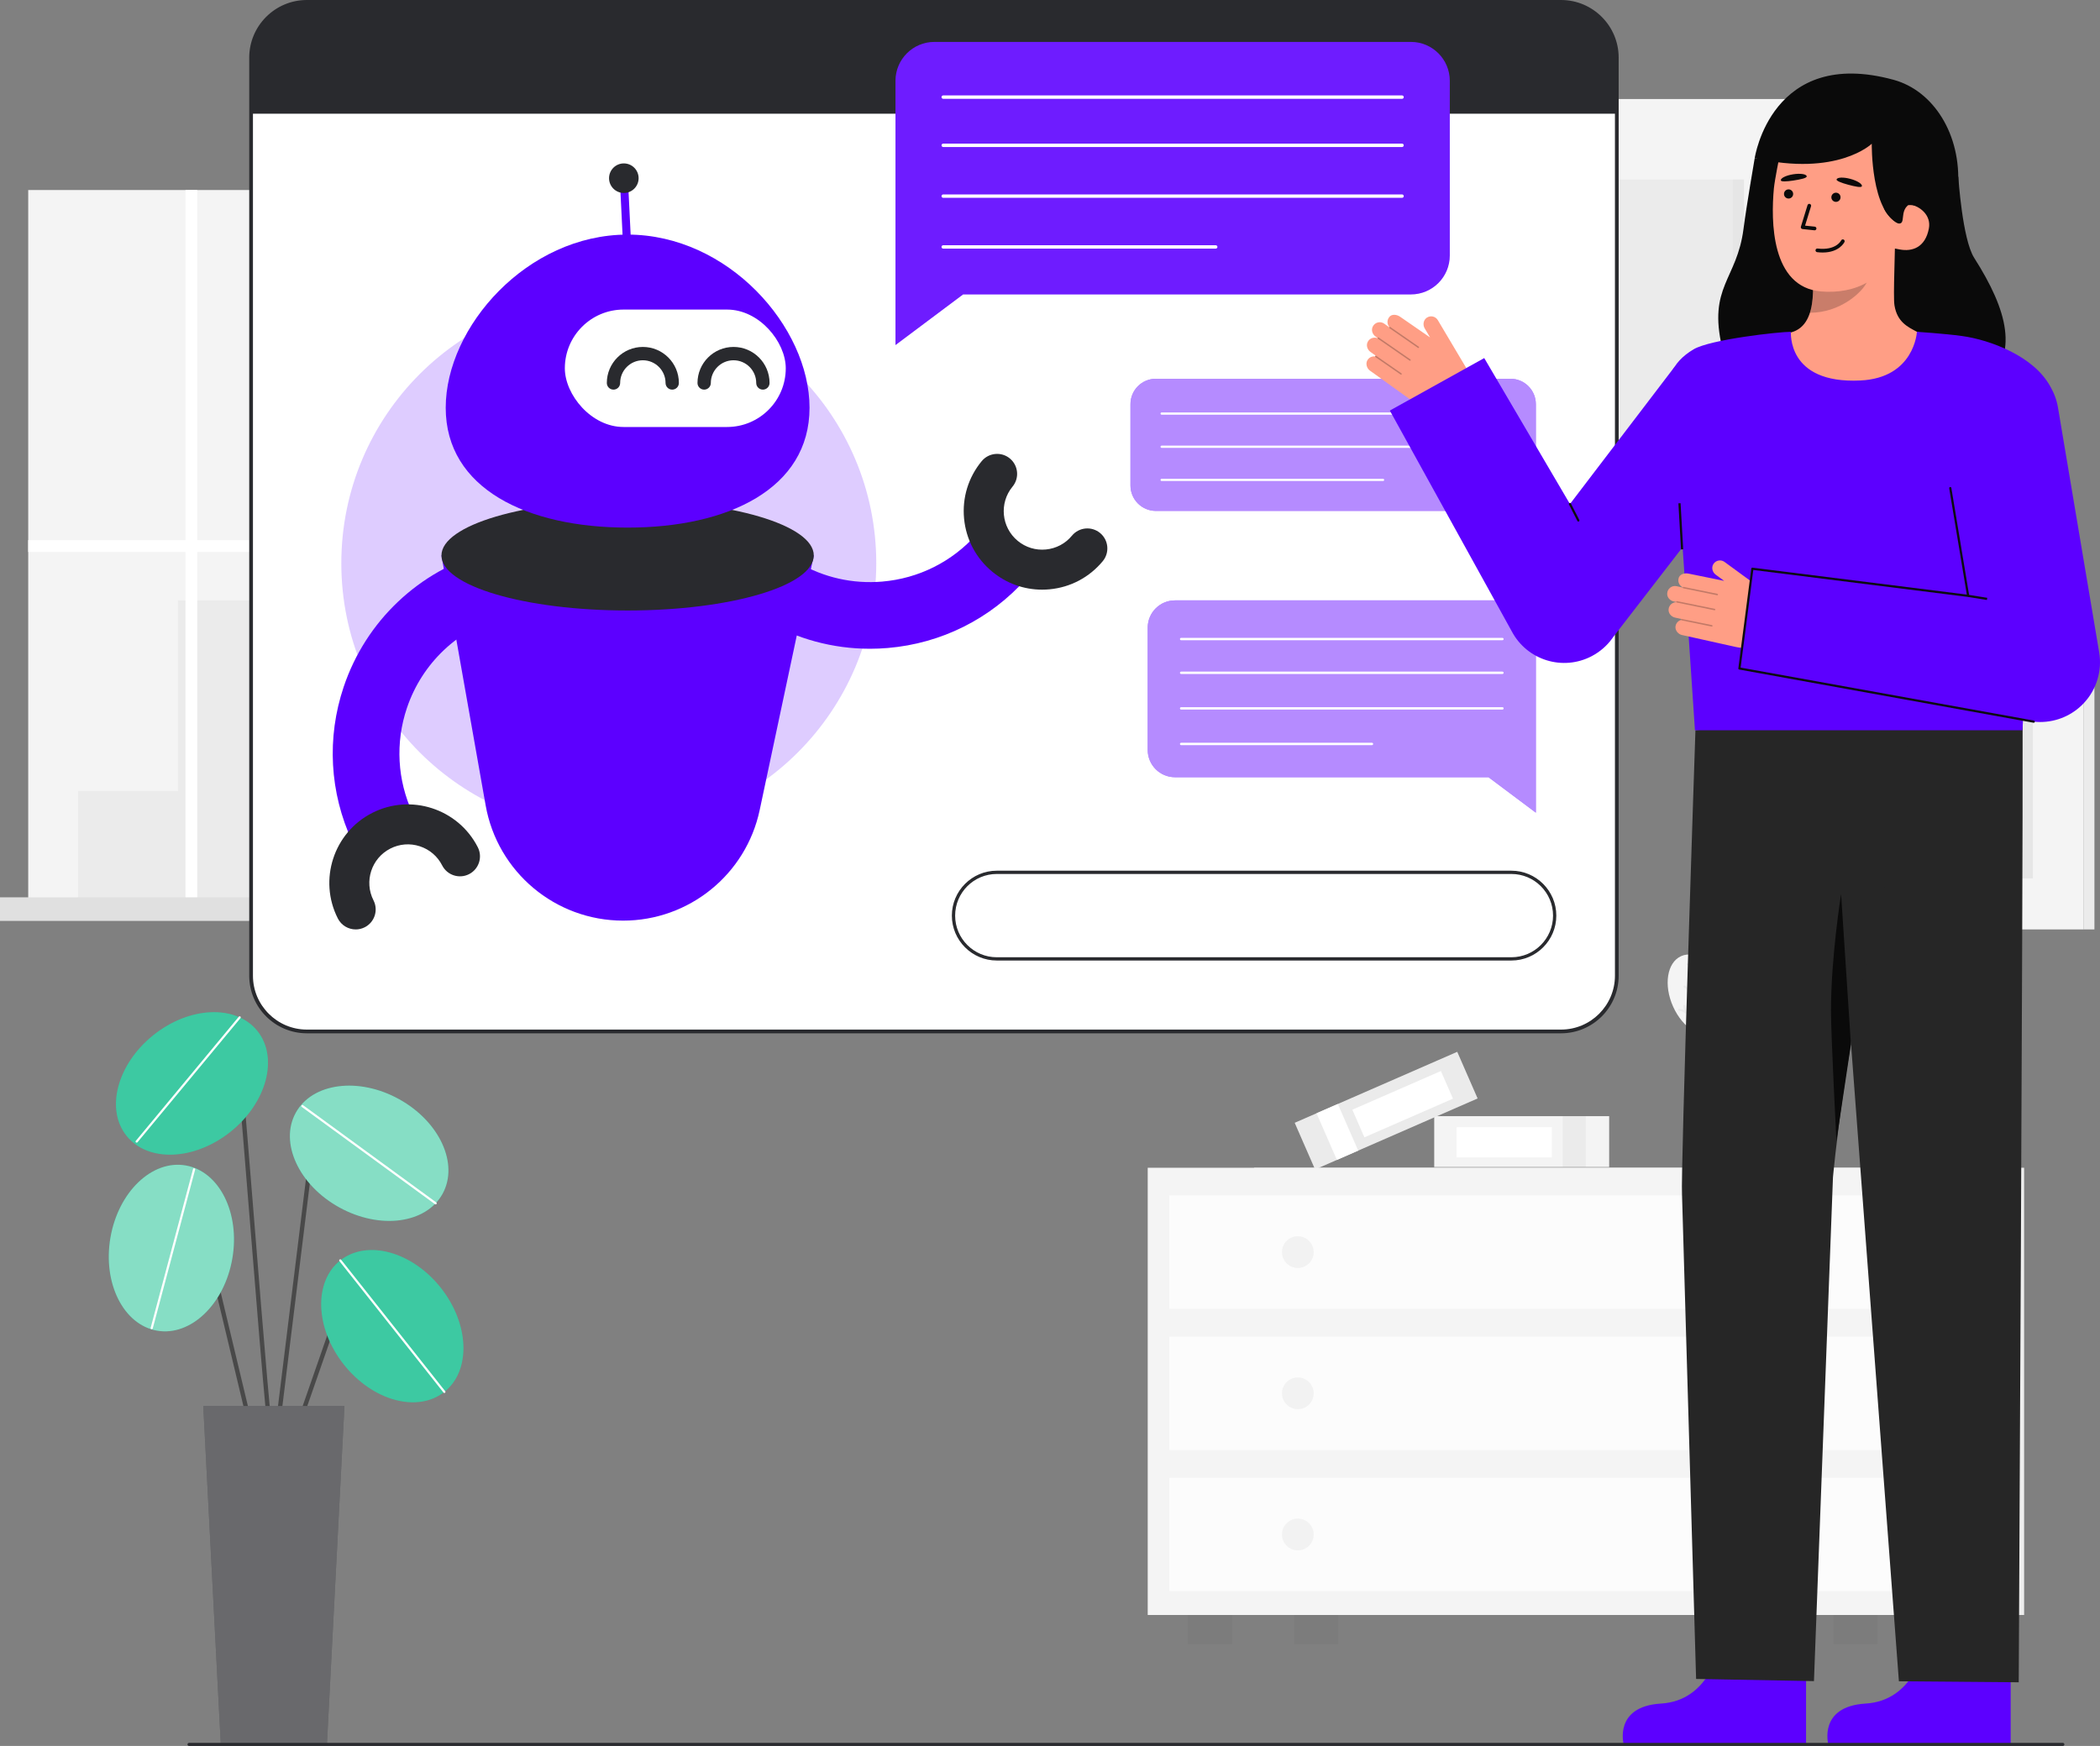 <svg id="Layer_2" data-name="Layer 2" xmlns="http://www.w3.org/2000/svg" viewBox="0 0 964.269 801.862" style="width: 100%; height: 100%;">
  <rect x="0" y="0" width="964.269" height="801.862" fill="#808080" stroke="none"/>
  <g id="Layer_2-2" data-name="Layer 2">
    <g>
      <g>
        <g>
          <ellipse cx="803.972" cy="480.637" rx="26.681" ry="17.399" transform="translate(88.8 1085.544) rotate(-71.097)" fill="#f4f4f4"></ellipse>
          <ellipse cx="779.987" cy="457.047" rx="12.859" ry="19.654" transform="translate(-118.921 360.942) rotate(-24.266)" fill="#f4f4f4"></ellipse>
        </g>
        <path d="m775.819,497.964h34.632c6.339,0,11.485,5.146,11.485,11.485v15.757c0,6.339-5.146,11.485-11.485,11.485h-34.632v-38.727h0Z" fill="#f4f4f4"></path>
        <g fill="none" opacity=".05">
          <path d="m775.819,497.964h34.632c6.339,0,11.485,5.146,11.485,11.485v15.757c0,6.339-5.146,11.485-11.485,11.485h-34.632v-38.727h0Z" fill="#292a2e"></path>
        </g>
        <g fill="none" opacity=".05">
          <path d="m817.513,471.229c-.014,0-.028,0-.043-.003-.142-.014-.267-.098-.334-.224-.178-.335-.089-.703-.024-.972.199-.837.146-1.751-.144-2.523-.083-.22.03-.466.251-.55.219-.082.467.029.55.251.279.745.375,1.599.281,2.415.511-.461,1.068-.847,1.647-1.138.209-.106.466-.023.573.189.106.21.022.467-.189.573-.82.413-1.594,1.045-2.239,1.826-.082.098-.203.155-.33.155Z" fill="#292a2e"></path>
          <path d="m804.56,461.057c-.055,0-.11-.011-.163-.033-.35-.144-.512-.486-.631-.736-.367-.776-.975-1.442-1.675-1.845-.204-.118-.275-.379-.158-.583.118-.205.38-.275.583-.158.678.39,1.282.98,1.717,1.665.107-.69.295-1.352.558-1.954.095-.216.348-.312.562-.22.216.094.315.346.22.562-.375.857-.578,1.852-.587,2.878-.002.142-.073.274-.191.352-.071.047-.154.071-.236.071Z" fill="#292a2e"></path>
          <path d="m793.64,474.835c-.055,0-.11-.011-.162-.032-.349-.143-.511-.482-.628-.73-.371-.783-.98-1.448-1.68-1.852-.204-.118-.275-.379-.158-.583.118-.205.38-.275.583-.158.678.39,1.282.98,1.718,1.666.105-.691.294-1.352.557-1.955.095-.216.347-.312.562-.22.216.094.315.346.22.562-.375.858-.578,1.852-.587,2.877,0,.142-.073.274-.191.352-.071.048-.154.072-.236.072Z" fill="#292a2e"></path>
          <path d="m805.233,472.752c-.055,0-.11-.011-.162-.032-.35-.144-.512-.485-.63-.734-.37-.778-.978-1.444-1.678-1.847-.204-.118-.275-.38-.157-.584s.378-.274.584-.157c.676.39,1.28.98,1.716,1.665.106-.69.294-1.352.557-1.954.094-.216.349-.313.562-.22.216.094.315.346.22.562-.375.858-.578,1.852-.587,2.877,0,.142-.073.274-.191.352-.071.048-.154.072-.236.072Z" fill="#292a2e"></path>
          <path d="m812.606,484.796c-.067,0-.134-.016-.194-.047-.127-.065-.213-.189-.229-.33-.045-.377.168-.685.324-.911.486-.706.763-1.575.769-2.402.002-.235.193-.424.427-.424h.003c.236.002.426.194.424.431-.007.803-.224,1.639-.608,2.366.645-.239,1.305-.39,1.952-.445.229-.018.442.154.461.39.02.235-.154.442-.39.461-.91.077-1.855.373-2.733.857-.063.036-.135.053-.206.053Z" fill="#292a2e"></path>
          <path d="m794.618,492.219c-.059,0-.119-.013-.175-.038-.345-.155-.496-.502-.607-.756-.344-.787-.932-1.472-1.62-1.897-.201-.124-.263-.388-.139-.588.125-.201.388-.26.588-.139.664.411,1.251,1.02,1.665,1.719.127-.686.335-1.341.617-1.936.102-.214.358-.301.57-.203.213.102.304.356.203.57-.401.844-.634,1.832-.674,2.857-.006.142-.082.272-.202.346-.069.043-.147.064-.225.064Z" fill="#292a2e"></path>
          <path d="m805.321,496.186c-.014,0-.029,0-.043-.003-.143-.014-.268-.099-.335-.225-.176-.334-.088-.7-.025-.967.2-.843.147-1.756-.142-2.527-.083-.221.028-.467.249-.55.219-.084.467.029.55.249.28.745.376,1.6.282,2.416.511-.462,1.068-.848,1.647-1.139.209-.106.466-.023.573.189.106.21.022.467-.189.573-.819.413-1.593,1.045-2.238,1.827-.082.098-.203.155-.33.155Z" fill="#292a2e"></path>
        </g>
        <g fill="none" opacity=".05">
          <path d="m786.133,455.42c-.014,0-.028,0-.043-.003-.142-.014-.267-.098-.334-.224-.178-.335-.089-.703-.024-.972.199-.837.146-1.751-.144-2.523-.083-.22.03-.466.251-.55.219-.083.466.03.55.251.279.745.375,1.599.281,2.415.511-.461,1.068-.847,1.647-1.138.209-.105.466-.023.573.189.106.21.022.467-.189.573-.82.413-1.594,1.045-2.239,1.826-.082.098-.203.155-.33.155Z" fill="#292a2e"></path>
          <path d="m777.153,445.856c-.055,0-.11-.011-.162-.032-.35-.144-.512-.485-.63-.734-.37-.778-.978-1.444-1.678-1.847-.204-.118-.275-.38-.157-.584.118-.204.378-.274.584-.157.676.39,1.28.98,1.716,1.665.106-.69.294-1.352.557-1.954.095-.216.348-.313.562-.22.216.094.315.346.22.562-.375.858-.578,1.852-.587,2.877,0,.142-.073.274-.191.352-.071.048-.154.072-.236.072Z" fill="#292a2e"></path>
          <path d="m775.712,456.031c-.055,0-.11-.011-.163-.033-.35-.144-.512-.486-.631-.736-.367-.776-.975-1.442-1.675-1.845-.204-.118-.275-.379-.158-.583.118-.205.38-.275.583-.158.678.39,1.282.98,1.717,1.665.107-.69.295-1.352.558-1.954.095-.216.348-.314.562-.22.216.094.315.346.22.562-.375.857-.578,1.852-.587,2.878-.002.142-.073.274-.191.352-.071.047-.154.071-.236.071Z" fill="#292a2e"></path>
          <path d="m783.086,468.075c-.067,0-.134-.016-.195-.048-.127-.065-.213-.189-.229-.33-.043-.375.169-.684.324-.909.486-.706.763-1.575.771-2.403.003-.234.193-.423.427-.423h.004c.235.003.426.195.423.431-.008.803-.225,1.639-.609,2.365.646-.24,1.306-.391,1.952-.445.212-.022.441.154.461.39.02.234-.155.441-.39.461-.907.075-1.852.372-2.732.857-.064.036-.135.053-.206.053Z" fill="#292a2e"></path>
          <path d="m774.151,465.422c-.337,0-.607-.205-.809-.358-.679-.515-1.516-.817-2.316-.842-.236-.008-.421-.205-.414-.441s.204-.431.441-.414c.78.025,1.586.264,2.285.668-.22-.668-.354-1.349-.392-2.015-.013-.235.166-.437.402-.451.263-.023.438.167.451.402.054.938.323,1.917.777,2.829.063.125.06.274-.008.396s-.191.204-.33.219c-.029.003-.058.005-.086.005Z" fill="#292a2e"></path>
        </g>
      </g>
      <g>
        <rect x="658.563" y="512.619" width="80.326" height="23.372" fill="#f4f4f4"></rect>
        <rect x="717.577" y="512.619" width="10.525" height="23.372" fill="#292a2e" opacity=".05"></rect>
        <rect x="668.827" y="517.699" width="43.764" height="13.85" fill="#fff"></rect>
      </g>
      <g>
        <rect x="595.767" y="498.392" width="81.445" height="23.372" transform="translate(-150.953 297.399) rotate(-23.594)" fill="#f4f4f4"></rect>
        <rect x="595.767" y="498.392" width="81.445" height="23.372" transform="translate(-150.953 297.399) rotate(-23.594)" fill="#292a2e" opacity=".05"></rect>
        <rect x="608.748" y="508.178" width="10.672" height="23.372" transform="translate(-156.743 289.249) rotate(-23.594)" fill="#fff"></rect>
        <rect x="621.879" y="500.191" width="44.373" height="13.85" transform="translate(-149.135 300.184) rotate(-23.594)" fill="#fff"></rect>
      </g>
      <g>
        <g>
          <rect x="594.352" y="741.712" width="20.186" height="13.481" fill="#292a2e" opacity=".05"></rect>
          <rect x="890.732" y="741.712" width="20.186" height="13.481" fill="#292a2e" opacity=".05"></rect>
        </g>
        <rect x="575.848" y="536.317" width="353.574" height="205.395" fill="#f4f4f4"></rect>
        <rect x="575.848" y="536.317" width="353.574" height="205.395" fill="#292a2e" opacity=".03"></rect>
        <rect x="527.004" y="536.317" width="353.574" height="205.395" fill="#f4f4f4"></rect>
        <g>
          <rect x="545.508" y="741.712" width="20.186" height="13.481" fill="#292a2e" opacity=".05"></rect>
          <rect x="841.888" y="741.712" width="20.186" height="13.481" fill="#292a2e" opacity=".05"></rect>
        </g>
        <rect x="536.897" y="549.016" width="333.786" height="52.094" fill="#fff" opacity=".7"></rect>
        <rect x="536.897" y="613.861" width="333.786" height="52.094" fill="#fff" opacity=".7"></rect>
        <rect x="536.897" y="678.704" width="333.786" height="52.094" fill="#fff" opacity=".7"></rect>
        <g>
          <circle cx="595.934" cy="575.063" r="7.289" fill="#292a2e" opacity=".05"></circle>
          <circle cx="811.647" cy="575.063" r="7.289" fill="#292a2e" opacity=".05"></circle>
        </g>
        <g>
          <circle cx="595.934" cy="639.908" r="7.289" fill="#292a2e" opacity=".05"></circle>
          <circle cx="811.647" cy="639.908" r="7.289" fill="#292a2e" opacity=".05"></circle>
        </g>
        <g>
          <circle cx="595.934" cy="704.752" r="7.289" fill="#292a2e" opacity=".05"></circle>
          <circle cx="811.647" cy="704.752" r="7.289" fill="#292a2e" opacity=".05"></circle>
        </g>
      </g>
      <g>
        <rect x="673.335" y="45.48" width="155.853" height="202.861" fill="#f4f4f4"></rect>
        <rect x="829.187" y="45.48" width="5.056" height="202.861" transform="translate(1663.43 293.821) rotate(180)" fill="#f4f4f4"></rect>
        <rect x="829.187" y="45.48" width="5.056" height="202.861" transform="translate(1663.43 293.821) rotate(180)" fill="#292a2e" opacity=".05"></rect>
        <rect x="701.725" y="82.434" width="99.071" height="128.954" fill="#292a2e" opacity=".05"></rect>
        <rect x="795.633" y="82.434" width="5.163" height="128.954" fill="#292a2e" opacity=".03"></rect>
        <rect x="829.187" y="298.227" width="127.462" height="128.633" fill="#f4f4f4"></rect>
        <rect x="852.406" y="321.659" width="81.024" height="81.768" fill="#292a2e" opacity=".05"></rect>
        <rect x="956.649" y="298.227" width="5.056" height="128.633" transform="translate(1918.354 725.087) rotate(180)" fill="#f4f4f4"></rect>
        <rect x="956.649" y="298.227" width="5.056" height="128.633" transform="translate(1918.354 725.087) rotate(180)" fill="#292a2e" opacity=".05"></rect>
        <rect x="928.267" y="321.659" width="5.163" height="81.768" fill="#292a2e" opacity=".03"></rect>
      </g>
      <g>
        <rect id="c_3_c" x="12.956" y="87.275" width="325.24" height="325.24" fill="#f4f4f4"></rect>
        <rect id="c_3_c-2" data-name="c_3_c" x="338.197" y="87.275" width="3.728" height="325.24" fill="#f4f4f4"></rect>
        <rect id="c_3_c-3" data-name="c_3_c" x="338.197" y="87.275" width="3.728" height="325.24" fill="#292a2e" opacity=".05"></rect>
        <polygon id="c_3_c-4" data-name="c_3_c" points="259.406 311.392 259.406 226.299 189.702 226.299 189.702 275.736 81.73 275.736 81.73 363.272 35.84 363.272 35.84 412.515 81.73 412.515 90.57 412.515 322.551 412.515 322.551 311.392 259.406 311.392" fill="#292a2e" opacity=".05"></polygon>
        <g id="c_3_wh">
          <rect id="c_3_wh-2" data-name="c_3_wh" x="198.649" y="235.538" width="50.759" height="9.239" fill="#fffffa" opacity=".34"></rect>
          <rect id="c_3_wh-3" data-name="c_3_wh" x="198.649" y="254.684" width="50.759" height="9.239" fill="#fffffa" opacity=".34"></rect>
          <rect id="c_3_wh-4" data-name="c_3_wh" x="198.649" y="273.829" width="50.759" height="9.239" fill="#fffffa" opacity=".34"></rect>
        </g>
        <g id="c_3_wh-5" data-name="c_3_wh">
          <rect id="c_3_wh-6" data-name="c_3_wh" x="304.195" y="320.361" width="9.356" height="9.239" fill="#fffffa" opacity=".34"></rect>
          <rect id="c_3_wh-7" data-name="c_3_wh" x="304.195" y="339.506" width="9.356" height="9.239" fill="#fffffa" opacity=".34"></rect>
          <rect id="c_3_wh-8" data-name="c_3_wh" x="304.195" y="358.652" width="9.356" height="9.239" fill="#fffffa" opacity=".34"></rect>
          <rect id="c_3_wh-9" data-name="c_3_wh" x="286.887" y="320.361" width="9.356" height="9.239" fill="#fffffa" opacity=".34"></rect>
          <rect id="c_3_wh-10" data-name="c_3_wh" x="286.887" y="339.506" width="9.356" height="9.239" fill="#fffffa" opacity=".34"></rect>
          <rect id="c_3_wh-11" data-name="c_3_wh" x="286.887" y="358.652" width="9.356" height="9.239" fill="#fffffa" opacity=".34"></rect>
          <rect id="c_3_wh-12" data-name="c_3_wh" x="270.047" y="320.361" width="9.356" height="9.239" fill="#fffffa" opacity=".34"></rect>
          <rect id="c_3_wh-13" data-name="c_3_wh" x="270.047" y="339.506" width="9.356" height="9.239" fill="#fffffa" opacity=".34"></rect>
          <rect id="c_3_wh-14" data-name="c_3_wh" x="270.047" y="358.652" width="9.356" height="9.239" fill="#fffffa" opacity=".34"></rect>
        </g>
        <polygon points="338.197 248.071 272.753 248.071 272.753 87.275 267.341 87.275 267.341 248.071 90.57 248.071 90.57 87.275 85.158 87.275 85.158 248.071 12.956 248.071 12.956 253.483 85.158 253.483 85.158 412.515 90.57 412.515 90.57 253.483 267.341 253.483 267.341 412.515 272.753 412.515 272.753 253.483 338.197 253.483 338.197 248.071" fill="#fff"></polygon>
        <rect id="c_3_c-5" data-name="c_3_c" y="412.123" width="351.153" height="10.816" fill="#f4f4f4"></rect>
        <rect id="c_3_c-6" data-name="c_3_c" y="412.123" width="351.153" height="10.816" fill="#292a2e" opacity=".1"></rect>
        <rect id="c_3_c-7" data-name="c_3_c" x="351.153" y="412.123" width="5.07" height="10.816" fill="#292a2e" opacity=".1"></rect>
        <rect id="c_3_c-8" data-name="c_3_c" x="351.153" y="412.123" width="5.07" height="10.816" fill="#292a2e" opacity=".1"></rect>
      </g>
      <g>
        <g>
          <rect x="115.295" y=".854" width="627.105" height="472.854" rx="25.607" ry="25.607" transform="translate(857.695 474.561) rotate(-180)" fill="#fff"></rect>
          <path d="m114.441,448.101V26.461C114.441,11.87,126.311,0,140.901,0h575.891c14.59,0,26.461,11.87,26.461,26.461v421.64c0,14.59-11.87,26.461-26.461,26.461H140.901c-14.591,0-26.461-11.87-26.461-26.461ZM140.901,1.707c-13.649,0-24.753,11.104-24.753,24.753v421.64c0,13.649,11.105,24.753,24.753,24.753h575.891c13.649,0,24.753-11.104,24.753-24.753V26.461c0-13.649-11.104-24.753-24.753-24.753H140.901Z" fill="#292a2e"></path>
        </g>
        <path d="m115.295,26.457v25.767s627.102,0,627.102,0v-25.767c0-14.142-11.465-25.607-25.607-25.607H140.902c-14.142,0-25.607,11.465-25.607,25.607Z" fill="#292a2e"></path>
      </g>
      <g>
        <path d="m539.524,356.952h143.963s21.739,16.282,21.739,16.282v-84.971c0-6.915-5.605-12.52-12.52-12.52h-153.182c-6.915,0-12.52,5.605-12.52,12.52v56.169c0,6.915,5.605,12.52,12.52,12.52Z" fill="#5C00FF"></path>
        <path d="m539.524,356.952h143.963s21.739,16.282,21.739,16.282v-84.971c0-6.915-5.605-12.52-12.52-12.52h-153.182c-6.915,0-12.52,5.605-12.52,12.52v56.169c0,6.915,5.605,12.52,12.52,12.52Z" fill="#fff" opacity=".11"></path>
        <path d="m539.524,356.952h143.963s21.739,16.282,21.739,16.282v-84.971c0-6.915-5.605-12.52-12.52-12.52h-153.182c-6.915,0-12.52,5.605-12.52,12.52v56.169c0,6.915,5.605,12.52,12.52,12.52Z" fill="#fff" opacity=".49"></path>
        <path d="m542.349,309.541h147.532c.301,0,.545-.244.545-.545s-.244-.545-.545-.545h-147.532c-.301,0-.545.244-.545.545,0,.301.244.545.545.545Z" fill="#fff"></path>
        <path d="m542.349,294.042h147.532c.301,0,.545-.244.545-.545s-.244-.545-.545-.545h-147.532c-.301,0-.545.244-.545.545s.244.545.545.545Z" fill="#fff"></path>
        <path d="m542.349,325.881h147.532c.301,0,.545-.244.545-.545s-.244-.545-.545-.545h-147.532c-.301,0-.545.244-.545.545,0,.301.244.545.545.545Z" fill="#fff"></path>
        <path d="m542.349,342.221h87.62c.301,0,.545-.244.545-.545s-.244-.545-.545-.545h-87.62c-.301,0-.545.244-.545.545s.244.545.545.545Z" fill="#fff"></path>
      </g>
      <g>
        <path d="m530.758,234.647h154.203s20.265,15.178,20.265,15.178v-64.21c0-6.446-5.225-11.671-11.671-11.671h-162.797c-6.446,0-11.671,5.225-11.671,11.671v37.36c0,6.446,5.225,11.671,11.671,11.671Z" fill="#5C00FF"></path>
        <path d="m530.758,234.647h154.203s20.265,15.178,20.265,15.178v-64.21c0-6.446-5.225-11.671-11.671-11.671h-162.797c-6.446,0-11.671,5.225-11.671,11.671v37.36c0,6.446,5.225,11.671,11.671,11.671Z" fill="#fff" opacity=".11"></path>
        <path d="m530.758,234.647h154.203s20.265,15.178,20.265,15.178v-64.21c0-6.446-5.225-11.671-11.671-11.671h-162.797c-6.446,0-11.671,5.225-11.671,11.671v37.36c0,6.446,5.225,11.671,11.671,11.671Z" fill="#fff" opacity=".49"></path>
        <path d="m533.391,190.45h157.53c.281,0,.508-.227.508-.508s-.227-.508-.508-.508h-157.53c-.281,0-.508.227-.508.508,0,.281.227.508.508.508Z" fill="#fff"></path>
        <path d="m533.391,205.682h157.53c.281,0,.508-.227.508-.508s-.227-.508-.508-.508h-157.53c-.281,0-.508.227-.508.508s.227.508.508.508Z" fill="#fff"></path>
        <path d="m533.391,220.914h101.679c.281,0,.508-.227.508-.508,0-.281-.227-.508-.508-.508h-101.679c-.281,0-.508.227-.508.508s.227.508.508.508Z" fill="#fff"></path>
      </g>
      <g>
        <g>
          <path d="m883.109,757.69s-4.515,23.404-26.428,24.708c-21.913,1.304-17.161,18.761-17.161,18.761h83.739v-41.837s-40.15-1.632-40.15-1.632Z" fill="#5C00FF"></path>
          <path d="m928.938,330.76s-.263-7.036-.207,8.924c.207,59.529-1.776,432.943-1.776,432.943l-55.026-.462-33.333-443.823,90.342,2.419Z" fill="#262626"></path>
          <path d="m789.147,757.69s-4.515,23.404-26.428,24.708c-21.913,1.304-17.161,18.761-17.161,18.761h83.739v-41.837s-40.15-1.632-40.15-1.632Z" fill="#5C00FF"></path>
          <path d="m778.504,335.382s-6.874,203.456-6.16,213.4l6.464,222.303,54.117,1,8.726-231.343s5.72-63.816,21.139-123.073c7.912-30.406,12.613-61.557,14.168-92.938h0s-98.454,10.651-98.454,10.651Z" fill="#262626"></path>
          <path d="m849.897,479.632l-4.513-69.009s-4.635,28.689-4.635,53.417c0,12.087,2.49,59.942,2.49,59.942l6.658-44.35Z" fill="#0a0a0a"></path>
          <path d="m929.535,330.754l.18.01s-.13-3.47-.18-.01Z" fill="#333"></path>
        </g>
        <g>
          <path d="m929.309,330.754l.18.01s-.13-3.47-.18-.01Z" fill="#333"></path>
          <g>
            <path d="m627.783,165.616c.726-1.423,2.205-2.099,3.628-1.921,0-.064.001-.13.04-.186.071-.098.181-.126.291-.119l-2.461-1.764c-1.487-1.066-2.095-3.091-1.218-4.697.909-1.666,2.871-2.268,4.497-1.591-.006-.035.017-.068.022-.104l-1.011-.725c-1.399-1.003-2.003-2.868-1.282-4.431.971-2.103,3.537-2.711,5.322-1.431l2.333,1.672c.007-.014,0-.03.009-.043.01-.017.034-.017.048-.032-1.08-1.216-1.222-3.054-.234-4.431,1.101-1.772,3.644-1.41,5.152-.329l13.732,9.486-2.455-4.132c-.984-1.657-.626-3.879.978-4.949,1.71-1.141,4.003-.604,5.04,1.14l13.402,22.563c3.269,5.504,1.567,12.609-3.842,16.034h0c-6.171,3.908-14.096,3.68-20.032-.575l-20.738-14.864c-1.368-.981-1.987-3.071-1.223-4.57Z" fill="#ff9e85"></path>
            <g fill="none" opacity=".25">
              <path d="m651.538,159.694c-.105.144-.306.178-.453.077l-13.048-9.037c-.149-.103-.186-.308-.083-.457.086-.148.308-.186.457-.083l13.048,9.037c.149.103.186.308.083.457l-.005.006Z" fill="#0c0c0c"></path>
            </g>
            <g fill="none" opacity=".25">
              <path d="m647.711,165.558c-.105.144-.306.178-.453.077l-14.561-10.086c-.149-.103-.186-.308-.083-.457.095-.136.308-.186.457-.083l14.561,10.086c.149.103.186.308.083.457l-.005.006Z" fill="#0c0c0c"></path>
            </g>
            <g fill="none" opacity=".25">
              <path d="m643.602,171.934c-.105.144-.306.178-.453.077l-11.616-8.045c-.149-.103-.186-.308-.083-.457.107-.148.308-.186.457-.083l11.616,8.045c.149.103.186.308.083.457l-.005.006Z" fill="#0c0c0c"></path>
            </g>
          </g>
          <path d="m681.526,164.453l39.359,67.032,48.025-62.992,39.883,35.957-68.111,88.211-.446.628c-2.375,3.262-5.515,6.044-9.328,8.049-13.306,6.998-29.766,1.884-36.763-11.423l-55.968-101.354,43.35-24.108Z" fill="#5C00FF"></path>
          <path d="m724.743,239.546c.077,0,.154-.018.228-.055.246-.125.344-.427.218-.673l-3.858-7.561c-.125-.246-.428-.343-.673-.218-.246.125-.344.427-.218.673l3.858,7.561c.088.173.264.272.445.272Z" fill="#0c0c0c"></path>
          <g>
            <g>
              <path d="m899.207,81.168s1.851,28.708,7.275,37.234c15.616,24.544,20.379,43.873,5.196,58.579-15.183,14.707-113.097,16.042-120.902-17.29-6.57-28.062,6.796-31.243,9.788-54.49,1.354-10.519,5.158-32.586,5.158-32.586" fill="#0a0a0a"></path>
              <path id="sk" d="m815.703,154.362c.169-.022,2.045,31.102,38.202,28.388,25.031-1.875,33.956-28.432,34.53-28.432-2.699-.574-7.243-1.408-8.442-2.047-3.941-2.118-8.818-4.322-10.089-11.976-.732-4.412.51-26.981.128-31.445l-38.423,8.576c.537,9.427,4.294,31.282-8.876,35.149-2.191.64-4.552,1.228-7.03,1.787Z" fill="#ff9e85"></path>
              <path id="sh" d="m831.069,143.644c.544-1.737.868-3.248,1.156-5.963.515-4.856.241-9.321-.251-13.87,7.762-1.033,15.214-4.298,21.236-9.304.713,2.635,5.21,12.362,4.124,14.866-2.054,4.734-12.276,14.271-26.264,14.271Z" fill="#0c0c0c" opacity=".22"></path>
              <path d="m836.162,133.848c15.164,1.295,31.424-5.005,35.25-25.224l6.722-18.235c3.826-20.219-3.691-38.619-22.728-42.222h0c-19.037-3.603-34.328,2.69-38.155,22.909,0,0-2.362,11.568-2.726,15.481-1.372,14.756-1.372,45.325,21.636,47.29Z" fill="#ff9e85"></path>
              <path id="e1_eb" d="m817.705,82.837c.07.656,2.539.587,5.824.071s6.194-1.129,6.073-1.942c-.154-1.026-2.955-1.437-6.24-.92-3.285.517-5.766,1.759-5.656,2.791Z" fill="#0a0a0a"></path>
              <path d="m893.364,96.748l-21.434,5.913c-12.924-5.23-12.464-36.646-12.464-36.646,0,0-15.699,15.301-53.743,6.599,0,0,7.628-51.37,63.833-35.943,18.123,4.974,31.13,24.923,29.51,49.331-1.135,17.105-5.701,10.745-5.701,10.745Z" fill="#0a0a0a"></path>
              <path d="m872.333,114.57c5.785,1.095,11.742-.961,13.367-9.674,1.079-5.788-3.617-10.181-9.402-11.276l-3.715,3.312-5.224,16.697,4.974.941Z" fill="#ff9e85"></path>
              <g>
                <circle id="e1_eye" cx="821.27" cy="89.078" r="2.107" fill="#0a0a0a"></circle>
                <g id="e1_n">
                  <path d="m833.218,105.776c.426,0,.792-.322.837-.755.049-.463-.287-.878-.751-.926l-4.464-.467,2.748-8.918c.137-.445-.113-.917-.558-1.054-.445-.137-.916.112-1.054.557l-3.049,9.898c-.074.241-.036.503.103.713s.365.347.616.374l5.484.573c.03.003.059.005.088.005Z" fill="#0a0a0a"></path>
                </g>
                <g id="e1_m">
                  <path d="m836.924,115.971c7.641,0,9.915-4.618,10.017-4.834.198-.421.018-.923-.403-1.122-.418-.198-.919-.02-1.12.398-.095.196-2.429,4.731-10.837,3.726-.472-.058-.883.275-.938.737-.055.462.275.882.737.937.907.108,1.754.158,2.543.158Z" fill="#0a0a0a"></path>
                </g>
                <path id="e1_eb-2" data-name="e1_eb" d="m843.302,82.396c-.202.628,2.082,1.567,5.294,2.428,3.212.861,6.119,1.481,6.338.689.276-1-2.118-2.512-5.33-3.373-3.212-.861-5.984-.731-6.302.256Z" fill="#0a0a0a"></path>
                <circle id="e1_eye-2" data-name="e1_eye" cx="843.026" cy="90.608" r="2.108" fill="#0a0a0a"></circle>
              </g>
              <path d="m868.91,85.91c.022,1.774-4.45,8.149-3.83,9.811.978,2.621,5.059,6.847,6.849,6.941,3.152.165.42-5.398,4.265-8.444.617-.052,1.248-.06,1.885.024,2.56.304,4.765,1.581,6.292,3.418l-.264-8.041" fill="#0a0a0a"></path>
            </g>
            <path d="m770.532,222.451c1.135,13.332,6.655,96.51,7.746,112.931h150.372c.849-14.811,4.664-79.575,7.885-108.539,3.075-27.638,9.108-41.475,4.686-49.646-7.226-13.354-26.972-21.071-40.436-22.894-8.222-1.113-20.587-1.911-20.587-1.911,0,0-1.047,21.181-26.013,22.359-33.986,1.603-31.716-22.359-31.884-22.359-5.506,0-36.958,3.485-44.653,8.046-20.968,12.417-9.525,33.759-7.116,62.012Z" fill="#5C00FF"></path>
            <g>
              <path d="m769.331,287.905c.109-1.594,1.204-2.796,2.582-3.191-.025-.059-.05-.12-.036-.187.027-.118.117-.187.221-.224l-2.956-.656c-1.786-.397-3.14-2.02-2.965-3.842.182-1.889,1.75-3.213,3.511-3.229-.019-.03-.011-.07-.02-.104l-1.214-.27c-1.68-.373-2.969-1.852-2.919-3.572.067-2.315,2.188-3.881,4.332-3.406l2.803.622c0-.015-.012-.028-.008-.043.002-.02.025-.03.032-.048-1.47-.694-2.323-2.329-1.956-3.984.317-2.062,2.797-2.727,4.609-2.325l16.354,3.332-3.88-2.837c-1.556-1.137-2.099-3.322-1.044-4.935,1.125-1.72,3.445-2.128,5.083-.93l21.185,15.489c5.167,3.778,6.392,10.981,2.762,16.254h0c-4.141,6.017-11.519,8.919-18.649,7.336l-24.909-5.528c-1.643-.365-3.034-2.044-2.919-3.723Z" fill="#ff9e85"></path>
              <g fill="none" opacity=".25">
                <path d="m788.853,273.132c-.04.173-.211.284-.386.248l-15.548-3.189c-.178-.037-.292-.21-.256-.388.021-.17.21-.292.388-.256l15.548,3.189c.178.037.292.21.256.388l-.002.008Z" fill="#0c0c0c"></path>
              </g>
              <g fill="none" opacity=".25">
                <path d="m787.636,280.029c-.04.173-.211.284-.386.248l-17.352-3.558c-.178-.037-.292-.21-.256-.388.034-.162.21-.292.388-.256l17.352,3.558c.178.037.292.21.256.388l-.002.008Z" fill="#0c0c0c"></path>
              </g>
              <g fill="none" opacity=".25">
                <path d="m786.36,287.505c-.04.173-.211.284-.386.248l-13.841-2.838c-.178-.037-.292-.21-.256-.388.04-.179.21-.292.388-.256l13.841,2.838c.178.037.292.21.256.388l-.002.008Z" fill="#0c0c0c"></path>
              </g>
            </g>
            <path id="b_4_b" d="m798.698,307.016l135.145,24.423c.993.108,1.985.161,2.973.161,7.514,0,14.753-3.087,19.968-8.615,5.901-6.256,8.531-14.915,7.104-23.395l-18.92-112.457c-2.516-14.953-16.674-25.032-31.63-22.519-14.953,2.516-25.035,16.677-22.519,31.63l12.901,77.415-99.081-12.443-5.941,45.802Z" fill="#5C00FF"></path>
            <g id="b_4_b-2" data-name="b_4_b">
              <path d="m933.844,331.939c.237,0,.447-.169.491-.411.049-.271-.132-.532-.403-.581l-134.677-24.338,5.816-44.836,98.587,12.381c.163.02.313-.035.423-.149s.159-.272.133-.429l-8.201-49.478c-.045-.271-.3-.463-.575-.411-.272.045-.456.303-.411.575l8.092,48.815-98.416-12.359c-.268-.033-.522.158-.559.432l-5.941,45.802c-.034.265.145.509.407.557l135.145,24.423c.03.005.06.008.09.008Z" fill="#0c0c0c"></path>
            </g>
            <rect x="907.567" y="269.954" width="1.001" height="8.804" transform="translate(493.625 1127.641) rotate(-80.905)" fill="#0c0c0c"></rect>
          </g>
          <rect x="771.282" y="231.116" width="1" height="21.206" transform="translate(-12.456 44.118) rotate(-3.248)" fill="#0c0c0c"></rect>
        </g>
      </g>
      <g>
        <path d="m647.83,135.227h-205.599s-31.046,23.253-31.046,23.253V37.131c0-9.875,8.005-17.88,17.88-17.88h218.765c9.875,0,17.88,8.005,17.88,17.88v80.216c0,9.875-8.005,17.88-17.88,17.88Z" fill="#5C00FF"></path>
        <path d="m647.83,135.227h-205.599s-31.046,23.253-31.046,23.253V37.131c0-9.875,8.005-17.88,17.88-17.88h218.765c9.875,0,17.88,8.005,17.88,17.88v80.216c0,9.875-8.005,17.88-17.88,17.88Z" fill="#fff" opacity=".11"></path>
        <path d="m433.099,67.518h210.696c.43,0,.778-.348.778-.778,0-.43-.348-.778-.778-.778h-210.696c-.43,0-.778.348-.778.778s.348.778.778.778Z" fill="#fff"></path>
        <path d="m433.099,45.383h210.696c.43,0,.778-.348.778-.778s-.348-.778-.778-.778h-210.696c-.43,0-.778.348-.778.778s.348.778.778.778Z" fill="#fff"></path>
        <path d="m433.099,90.853h210.696c.43,0,.778-.348.778-.778s-.348-.778-.778-.778h-210.696c-.43,0-.778.348-.778.778s.348.778.778.778Z" fill="#fff"></path>
        <path d="m433.099,114.189h125.133c.43,0,.778-.348.778-.778s-.348-.778-.778-.778h-125.133c-.43,0-.778.348-.778.778s.348.778.778.778Z" fill="#fff"></path>
      </g>
      <g>
        <path d="m125.749,670.397c-.256,0-.512-.098-.707-.293-1.409-1.409-3.706-27.259-9.892-104.223-2.531-31.492-4.922-61.238-6.667-79.315-.125-1.291-.625-1.441-.79-1.491-2.388-.721-9.652,5.007-13.707,10.022-.347.429-.977.497-1.407.149-.429-.348-.496-.977-.149-1.407,2.682-3.316,11.422-12.009,15.838-10.68.891.268,1.996,1.042,2.206,3.214,1.746,18.093,4.137,47.847,6.669,79.347,3.759,46.77,8.018,99.756,9.417,103.093.282.391.247.939-.105,1.291-.195.195-.451.293-.707.293Z" fill="#494949"></path>
        <ellipse cx="88.152" cy="497.583" rx="38.507" ry="28.398" transform="translate(-291.84 164.468) rotate(-38.715)" fill="#0cbc8b"></ellipse>
        <ellipse cx="88.152" cy="497.583" rx="38.507" ry="28.398" transform="translate(-291.84 164.468) rotate(-38.715)" fill="#fff" opacity=".2"></ellipse>
        <path d="m62.758,524.775c-.112,0-.225-.038-.319-.115-.212-.176-.242-.491-.065-.704l47.291-57.029c.176-.211.491-.242.704-.065.212.176.242.491.065.704l-47.291,57.029c-.099.119-.241.181-.385.181Z" fill="#fff"></path>
        <path d="m136.063,658.171c-.109,0-.22-.018-.329-.056-.521-.181-.797-.751-.616-1.273l17.764-51.087c1.066-3.065,3.586-5.351,6.741-6.112,3.156-.763,6.44.122,8.788,2.364l9.391,8.971c.399.381.414,1.015.032,1.414-.382.399-1.015.413-1.414.032l-9.391-8.971c-1.853-1.77-4.445-2.469-6.937-1.867-2.49.601-4.479,2.405-5.321,4.825l-17.764,51.087c-.144.413-.53.672-.944.672Z" fill="#494949"></path>
        <ellipse cx="180.142" cy="609.065" rx="28.398" ry="38.507" transform="translate(-339.119 243.307) rotate(-38.363)" fill="#0cbc8b"></ellipse>
        <path d="m117.678,667.139c-.452,0-.862-.309-.972-.768l-29.811-124.645c-.422-1.767-1.729-3.079-3.494-3.51-1.765-.429-3.53.133-4.718,1.506l-9.189,10.619c-.361.417-.994.463-1.411.102-.417-.361-.463-.993-.102-1.411l9.189-10.619c1.665-1.924,4.233-2.744,6.705-2.141,2.471.603,4.374,2.514,4.965,4.988l29.811,124.645c.128.537-.203,1.077-.74,1.205-.078.019-.156.027-.233.027Z" fill="#494949"></path>
        <ellipse cx="78.697" cy="573.192" rx="38.507" ry="28.398" transform="translate(-499.522 553.071) rotate(-80.189)" fill="#0cbc8b"></ellipse>
        <path d="m125.75,670.397c-.041,0-.082-.002-.124-.007-.548-.068-.938-.567-.871-1.115l19.036-154.558c.43-3.486,2.78-6.296,6.135-7.335,3.354-1.039,6.883-.049,9.207,2.583l21.758,24.643c.366.414.326,1.046-.088,1.412-.414.366-1.046.326-1.411-.087l-21.758-24.643c-1.797-2.035-4.522-2.799-7.116-1.997-2.593.803-4.41,2.975-4.741,5.669l-19.036,154.558c-.062.507-.494.878-.991.878Z" fill="#494949"></path>
        <ellipse cx="169.511" cy="529.664" rx="28.398" ry="38.507" transform="translate(-376.02 421.621) rotate(-61.051)" fill="#0cbc8b"></ellipse>
        <ellipse cx="180.142" cy="609.065" rx="28.398" ry="38.507" transform="translate(-339.119 243.307) rotate(-38.363)" fill="#fff" opacity=".2"></ellipse>
        <ellipse cx="78.697" cy="573.192" rx="38.507" ry="28.398" transform="translate(-499.522 553.071) rotate(-80.189)" fill="#fff" opacity=".5"></ellipse>
        <ellipse cx="169.511" cy="529.664" rx="28.398" ry="38.507" transform="translate(-376.02 421.621) rotate(-61.051)" fill="#fff" opacity=".5"></ellipse>
        <polygon points="150.097 801.538 101.4 801.538 93.331 645.734 158.166 645.734 150.097 801.538" fill="#292a2e"></polygon>
        <polygon points="150.097 801.538 101.4 801.538 93.331 645.734 158.166 645.734 150.097 801.538" fill="#fff" opacity=".3"></polygon>
        <path d="m204.042,639.758c-.148,0-.294-.065-.393-.189l-47.799-60.386c-.171-.217-.135-.531.082-.703.218-.172.532-.134.703.082l47.799,60.386c.171.217.135.531-.082.703-.092.073-.202.108-.31.108Z" fill="#fff"></path>
        <path d="m200.028,553.141c-.102,0-.206-.031-.294-.096l-61.167-44.663c-.223-.163-.272-.476-.109-.699.163-.223.476-.272.699-.109l61.167,44.663c.223.163.272.476.109.699-.098.134-.25.205-.404.205Z" fill="#fff"></path>
        <path d="m69.654,610.489c-.043,0-.086-.005-.129-.017-.267-.071-.425-.345-.354-.612l19.472-72.953c.071-.267.35-.424.612-.354.267.071.425.345.354.612l-19.472,72.953c-.06.224-.262.371-.482.371Z" fill="#fff"></path>
      </g>
      <circle cx="279.543" cy="258.678" r="122.816" fill="#5C00FF" opacity=".2"></circle>
      <g>
        <path d="m161.726,386.417c-10.393-22.391-11.779-47.61-3.9-71.013,10.181-30.244,34.642-53.386,65.434-61.904l8.161,29.502c-20.983,5.805-37.649,21.568-44.584,42.167-5.365,15.938-4.422,33.113,2.655,48.359l-27.765,12.888Z" fill="#5C00FF"></path>
        <path d="m163.327,426.86c-3.344,0-6.569-1.833-8.191-5.018-9.021-17.716-1.947-39.469,15.769-48.49,17.715-9.022,39.469-1.947,48.491,15.769,2.301,4.52.503,10.049-4.016,12.351-4.518,2.3-10.05.503-12.351-4.016-2.144-4.211-5.799-7.334-10.292-8.795-4.494-1.462-9.287-1.086-13.497,1.059-8.692,4.426-12.162,15.098-7.736,23.79,2.301,4.52.503,10.049-4.016,12.351-1.334.679-2.758,1.001-4.16,1.001Z" fill="#292a2e"></path>
        <path d="m399.416,297.955c-16.972,0-33.506-4.464-48.255-13.089l15.452-26.424c11.648,6.811,24.942,9.809,38.45,8.663,16.758-1.42,32.139-9.118,43.31-21.677l22.872,20.344c-16.405,18.444-38.991,29.75-63.598,31.835-2.751.233-5.497.349-8.231.349Z" fill="#5C00FF"></path>
        <path d="m478.507,270.813c-8.355,0-16.379-2.875-22.902-8.264-7.424-6.135-12.015-14.794-12.927-24.381-.912-9.587,1.965-18.956,8.099-26.38,3.23-3.909,9.019-4.461,12.929-1.23,3.909,3.231,4.46,9.019,1.23,12.929-6.213,7.519-5.151,18.691,2.368,24.903,3.642,3.01,8.238,4.425,12.943,3.973,4.704-.447,8.952-2.699,11.961-6.342,3.23-3.91,9.019-4.46,12.929-1.23,3.909,3.231,4.46,9.019,1.23,12.929-6.135,7.424-14.794,12.015-24.381,12.927-1.163.111-2.324.165-3.478.165Z" fill="#292a2e"></path>
        <path d="m202.705,255.107l20.291,114.768c5.415,30.624,32.028,52.945,63.127,52.945h0c30.271,0,56.416-21.174,62.707-50.784l24.842-116.929h-170.968Z" fill="#5C00FF"></path>
        <ellipse cx="288.188" cy="255.107" rx="85.484" ry="25.274" fill="#292a2e"></ellipse>
        <g>
          <path d="m371.716,187.27c0,37.16-37.396,55.04-83.527,55.04s-83.527-17.88-83.527-55.04,37.396-79.528,83.527-79.528,83.527,42.368,83.527,79.528Z" fill="#5C00FF"></path>
          <rect x="259.361" y="142.176" width="101.442" height="53.931" rx="26.965" ry="26.965" fill="#fff"></rect>
          <path d="m308.666,178.944c-1.691,0-3.061-1.37-3.061-3.061,0-5.747-4.675-10.422-10.421-10.422s-10.422,4.675-10.422,10.422c0,1.691-1.37,3.061-3.061,3.061s-3.061-1.37-3.061-3.061c0-9.122,7.422-16.544,16.544-16.544s16.544,7.422,16.544,16.544c0,1.691-1.37,3.061-3.061,3.061Z" fill="#292a2e"></path>
          <path d="m350.299,178.944c-1.691,0-3.061-1.37-3.061-3.061,0-5.747-4.675-10.422-10.421-10.422s-10.422,4.675-10.422,10.422c0,1.691-1.37,3.061-3.061,3.061s-3.061-1.37-3.061-3.061c0-9.122,7.422-16.544,16.544-16.544s16.544,7.422,16.544,16.544c0,1.691-1.37,3.061-3.061,3.061Z" fill="#292a2e"></path>
        </g>
        <rect x="285.371" y="79.051" width="3.714" height="37.426" transform="translate(-4.435 14.156) rotate(-2.802)" fill="#5C00FF"></rect>
        <circle cx="286.449" cy="81.839" r="6.788" fill="#292a2e"></circle>
      </g>
      <g>
        <rect x="437.826" y="400.637" width="276.045" height="39.751" rx="19.876" ry="19.876" fill="#fff"></rect>
        <path d="m693.995,441.138h-236.294c-11.373,0-20.626-9.252-20.626-20.625s9.253-20.626,20.626-20.626h236.294c11.373,0,20.625,9.253,20.625,20.626s-9.252,20.625-20.625,20.625Zm-236.294-39.751c-10.546,0-19.126,8.58-19.126,19.126s8.58,19.125,19.126,19.125h236.294c10.546,0,19.125-8.579,19.125-19.125s-8.579-19.126-19.125-19.126h-236.294Z" fill="#292a2e"></path>
      </g>
      <path d="m947.214,801.862H86.794c-.388,0-.702-.314-.702-.702s.314-.702.702-.702h860.419c.388,0,.702.314.702.702s-.314.702-.702.702Z" fill="#292a2e"></path>
    </g>
  </g>
</svg>